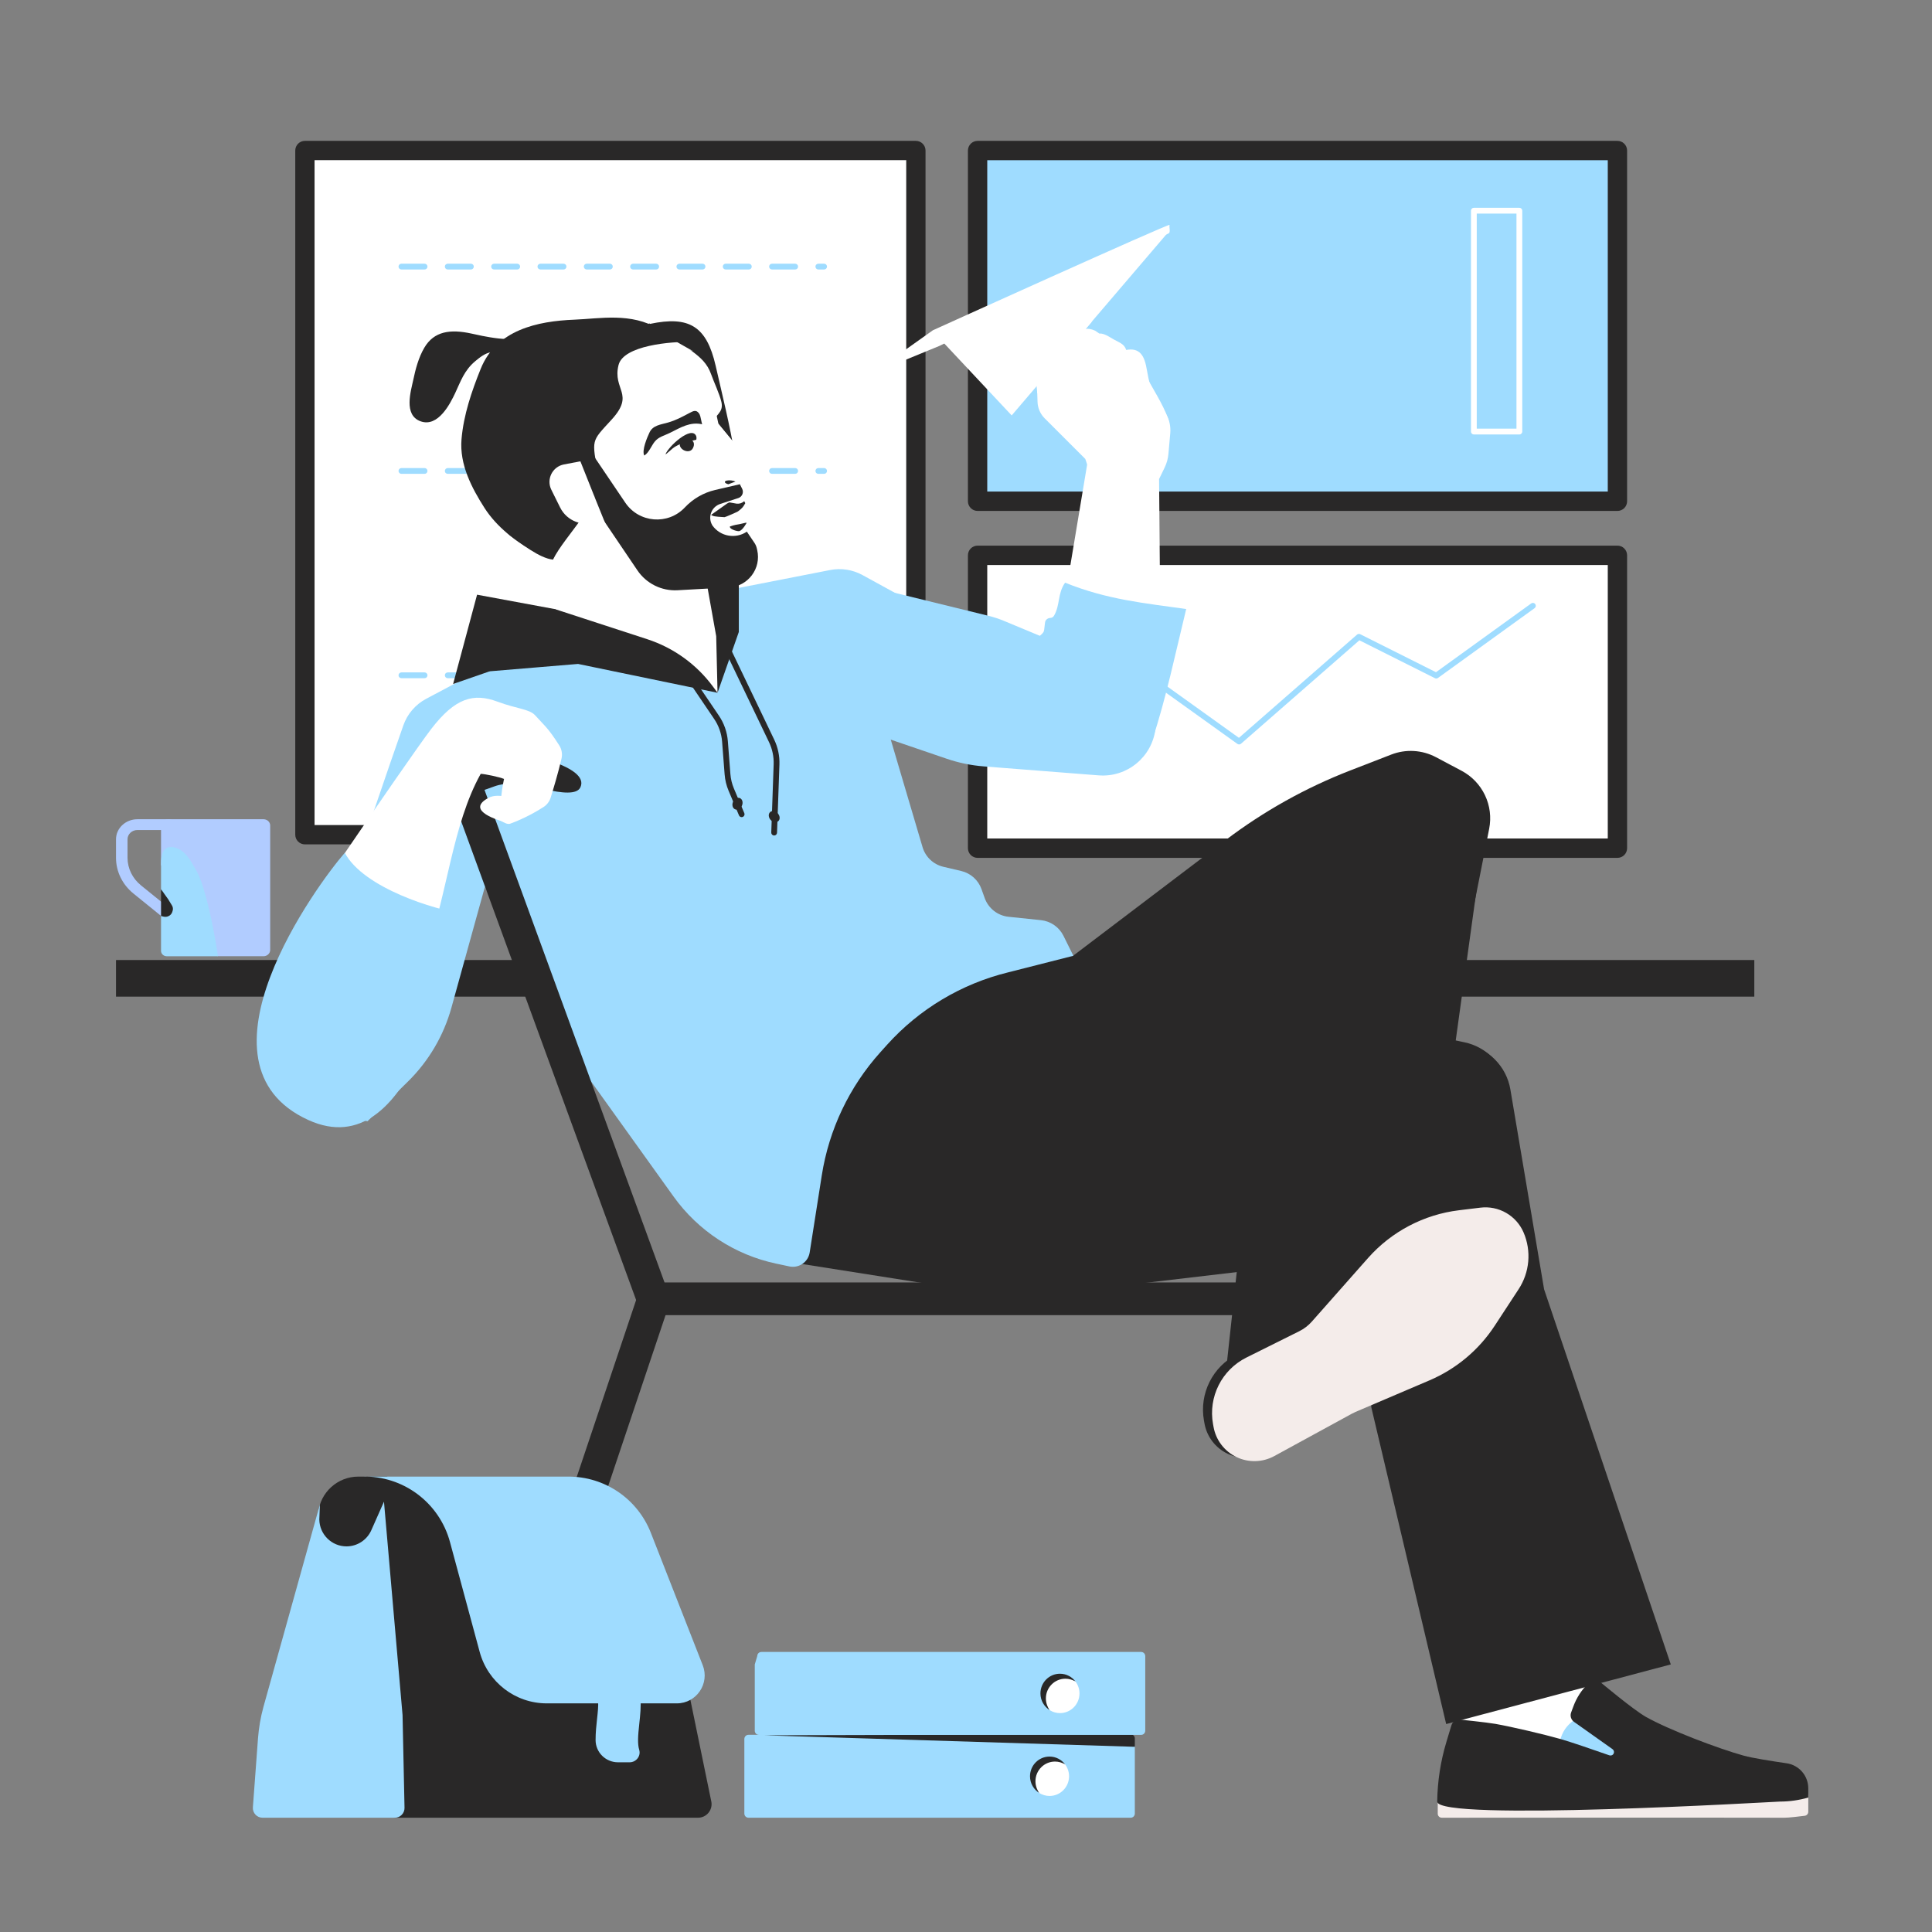 <svg width="421" height="421" viewBox="0 0 421 421" fill="none" xmlns="http://www.w3.org/2000/svg">
<rect x="0" y="0" width="421" height="421" fill="#808080" stroke="none"/>
<g clip-path="url(#clip0_327_11015)">
<path d="M57.422 178.519H36.549C35.743 178.519 35.091 179.133 35.091 179.886V188.539L35.592 189.188V206.532C35.592 207.288 35.743 207.899 36.549 207.899H46.717L47.493 208.372H57.418C58.225 208.372 58.877 207.757 58.877 207.004V179.886C58.88 179.13 58.228 178.519 57.422 178.519Z" fill="#B1CCFF"/>
<path d="M37.238 200.941C36.949 200.941 36.657 200.846 36.418 200.654L29.087 194.719C26.668 192.76 25.28 189.919 25.28 186.92V182.888C25.28 180.478 27.37 178.519 29.94 178.519H36.751C37.443 178.519 38.004 179.045 38.004 179.694C38.004 180.343 37.443 180.869 36.751 180.869H29.94C28.754 180.869 27.79 181.773 27.79 182.885V186.917C27.79 189.229 28.862 191.425 30.727 192.933L38.058 198.868C38.582 199.293 38.639 200.037 38.189 200.528C37.941 200.802 37.591 200.941 37.238 200.941Z" fill="#B1CCFF"/>
<path d="M35.091 192.675V188.171C35.091 186.196 35.562 184.347 37.651 184.592C38.972 184.75 40.524 185.682 41.949 188.284C42.715 189.683 43.814 190.691 45.571 198.203C46.861 203.729 47.493 208.375 47.493 208.375H36.344C35.652 208.375 35.091 207.849 35.091 207.2V199.64L35.592 199.111V195.343L35.091 193.932V192.675Z" fill="#9FDCFF"/>
<path d="M35.091 193.765L36.65 195.961L37.477 197.312C37.688 197.662 37.742 198.077 37.621 198.462L37.534 198.736C37.289 199.504 36.432 199.949 35.605 199.734L35.091 199.599V193.765Z" fill="#292828"/>
</g>
<g clip-path="url(#clip1_327_11015)">
<path d="M25.28 209.197H382.28V217.177H25.28V209.197Z" fill="#292828"/>
</g>
<g clip-path="url(#clip2_327_11015)">
<path d="M66.443 181.892H189.903V156.682L199.577 150.42V32.803H66.443V181.892Z" fill="white"/>
<path d="M189.903 183.997H66.443C65.885 183.997 65.35 183.775 64.956 183.38C64.562 182.985 64.34 182.45 64.34 181.891V32.802C64.34 32.244 64.562 31.708 64.956 31.314C65.35 30.919 65.885 30.697 66.443 30.697H199.577C200.134 30.697 200.669 30.919 201.064 31.314C201.458 31.708 201.68 32.244 201.68 32.802V150.419C201.68 151.134 201.318 151.8 200.718 152.188L192.006 157.828V181.892C192.006 182.45 191.784 182.985 191.39 183.38C190.995 183.775 190.46 183.997 189.903 183.997ZM68.546 179.786H187.8V156.681C187.8 155.967 188.161 155.301 188.761 154.913L197.474 149.273V34.908H68.546V179.786Z" fill="#292828"/>
<path d="M179.58 58.726H178.323C178.155 58.726 177.995 58.66 177.877 58.541C177.758 58.423 177.692 58.262 177.692 58.095C177.692 57.927 177.758 57.766 177.877 57.648C177.995 57.529 178.155 57.463 178.323 57.463H179.58C179.747 57.463 179.908 57.529 180.026 57.648C180.144 57.766 180.211 57.927 180.211 58.095C180.211 58.262 180.144 58.423 180.026 58.541C179.908 58.66 179.747 58.726 179.58 58.726ZM173.275 58.726H168.228C168.061 58.726 167.9 58.66 167.782 58.541C167.664 58.423 167.597 58.262 167.597 58.095C167.597 57.927 167.664 57.766 167.782 57.648C167.9 57.529 168.061 57.463 168.228 57.463H173.275C173.443 57.463 173.603 57.529 173.722 57.648C173.84 57.766 173.906 57.927 173.906 58.095C173.906 58.262 173.84 58.423 173.722 58.541C173.603 58.66 173.443 58.726 173.275 58.726ZM163.181 58.726H158.134C157.966 58.726 157.806 58.66 157.688 58.541C157.569 58.423 157.503 58.262 157.503 58.095C157.503 57.927 157.569 57.766 157.688 57.648C157.806 57.529 157.966 57.463 158.134 57.463H163.181C163.348 57.463 163.509 57.529 163.627 57.648C163.745 57.766 163.812 57.927 163.812 58.095C163.812 58.262 163.745 58.423 163.627 58.541C163.509 58.66 163.348 58.726 163.181 58.726ZM153.086 58.726H148.039C147.872 58.726 147.711 58.66 147.593 58.541C147.475 58.423 147.408 58.262 147.408 58.095C147.408 57.927 147.475 57.766 147.593 57.648C147.711 57.529 147.872 57.463 148.039 57.463H153.086C153.254 57.463 153.414 57.529 153.533 57.648C153.651 57.766 153.717 57.927 153.717 58.095C153.717 58.262 153.651 58.423 153.533 58.541C153.414 58.66 153.254 58.726 153.086 58.726ZM142.992 58.726H137.945C137.777 58.726 137.617 58.66 137.499 58.541C137.38 58.423 137.314 58.262 137.314 58.095C137.314 57.927 137.38 57.766 137.499 57.648C137.617 57.529 137.777 57.463 137.945 57.463H142.992C143.159 57.463 143.32 57.529 143.438 57.648C143.556 57.766 143.623 57.927 143.623 58.095C143.623 58.262 143.556 58.423 143.438 58.541C143.32 58.66 143.159 58.726 142.992 58.726ZM132.897 58.726H127.85C127.683 58.726 127.522 58.66 127.404 58.541C127.286 58.423 127.219 58.262 127.219 58.095C127.219 57.927 127.286 57.766 127.404 57.648C127.522 57.529 127.683 57.463 127.85 57.463H132.897C133.065 57.463 133.225 57.529 133.344 57.648C133.462 57.766 133.528 57.927 133.528 58.095C133.528 58.262 133.462 58.423 133.344 58.541C133.225 58.66 133.065 58.726 132.897 58.726ZM122.803 58.726H117.756C117.588 58.726 117.428 58.66 117.31 58.541C117.191 58.423 117.125 58.262 117.125 58.095C117.125 57.927 117.191 57.766 117.31 57.648C117.428 57.529 117.588 57.463 117.756 57.463H122.803C122.97 57.463 123.131 57.529 123.249 57.648C123.367 57.766 123.434 57.927 123.434 58.095C123.434 58.262 123.367 58.423 123.249 58.541C123.131 58.66 122.97 58.726 122.803 58.726ZM112.709 58.726H107.661C107.494 58.726 107.333 58.66 107.215 58.541C107.097 58.423 107.03 58.262 107.03 58.095C107.03 57.927 107.097 57.766 107.215 57.648C107.333 57.529 107.494 57.463 107.661 57.463H112.709C112.876 57.463 113.036 57.529 113.155 57.648C113.273 57.766 113.339 57.927 113.339 58.095C113.339 58.262 113.273 58.423 113.155 58.541C113.036 58.66 112.876 58.726 112.709 58.726ZM102.614 58.726H97.567C97.4 58.726 97.239 58.66 97.121 58.541C97.002 58.423 96.936 58.262 96.936 58.095C96.936 57.927 97.002 57.766 97.121 57.648C97.239 57.529 97.4 57.463 97.567 57.463H102.614C102.781 57.463 102.942 57.529 103.06 57.648C103.178 57.766 103.245 57.927 103.245 58.095C103.245 58.262 103.178 58.423 103.06 58.541C102.942 58.66 102.781 58.726 102.614 58.726ZM92.52 58.726H87.472C87.305 58.726 87.144 58.66 87.026 58.541C86.908 58.423 86.841 58.262 86.841 58.095C86.841 57.927 86.908 57.766 87.026 57.648C87.144 57.529 87.305 57.463 87.472 57.463H92.52C92.687 57.463 92.847 57.529 92.966 57.648C93.084 57.766 93.15 57.927 93.15 58.095C93.15 58.262 93.084 58.423 92.966 58.541C92.847 58.66 92.687 58.726 92.52 58.726ZM179.58 103.256H178.323C178.155 103.256 177.995 103.19 177.877 103.071C177.758 102.953 177.692 102.792 177.692 102.625C177.692 102.457 177.758 102.297 177.877 102.178C177.995 102.06 178.155 101.993 178.323 101.993H179.58C179.747 101.993 179.908 102.06 180.026 102.178C180.144 102.297 180.211 102.457 180.211 102.625C180.211 102.792 180.144 102.953 180.026 103.071C179.908 103.19 179.747 103.256 179.58 103.256ZM173.275 103.256H168.228C168.061 103.256 167.9 103.19 167.782 103.071C167.664 102.953 167.597 102.792 167.597 102.625C167.597 102.457 167.664 102.297 167.782 102.178C167.9 102.06 168.061 101.993 168.228 101.993H173.275C173.443 101.993 173.603 102.06 173.722 102.178C173.84 102.297 173.906 102.457 173.906 102.625C173.906 102.792 173.84 102.953 173.722 103.071C173.603 103.19 173.443 103.256 173.275 103.256ZM163.181 103.256H158.134C157.966 103.256 157.806 103.19 157.688 103.071C157.569 102.953 157.503 102.792 157.503 102.625C157.503 102.457 157.569 102.297 157.688 102.178C157.806 102.06 157.966 101.993 158.134 101.993H163.181C163.348 101.993 163.509 102.06 163.627 102.178C163.745 102.297 163.812 102.457 163.812 102.625C163.812 102.792 163.745 102.953 163.627 103.071C163.509 103.19 163.348 103.256 163.181 103.256ZM153.086 103.256H148.039C147.872 103.256 147.711 103.19 147.593 103.071C147.475 102.953 147.408 102.792 147.408 102.625C147.408 102.457 147.475 102.297 147.593 102.178C147.711 102.06 147.872 101.993 148.039 101.993H153.086C153.254 101.993 153.414 102.06 153.533 102.178C153.651 102.297 153.717 102.457 153.717 102.625C153.717 102.792 153.651 102.953 153.533 103.071C153.414 103.19 153.254 103.256 153.086 103.256ZM142.992 103.256H137.945C137.777 103.256 137.617 103.19 137.499 103.071C137.38 102.953 137.314 102.792 137.314 102.625C137.314 102.457 137.38 102.297 137.499 102.178C137.617 102.06 137.777 101.993 137.945 101.993H142.992C143.159 101.993 143.32 102.06 143.438 102.178C143.556 102.297 143.623 102.457 143.623 102.625C143.623 102.792 143.556 102.953 143.438 103.071C143.32 103.19 143.159 103.256 142.992 103.256ZM132.897 103.256H127.85C127.683 103.256 127.522 103.19 127.404 103.071C127.286 102.953 127.219 102.792 127.219 102.625C127.219 102.457 127.286 102.297 127.404 102.178C127.522 102.06 127.683 101.993 127.85 101.993H132.897C133.065 101.993 133.225 102.06 133.344 102.178C133.462 102.297 133.528 102.457 133.528 102.625C133.528 102.792 133.462 102.953 133.344 103.071C133.225 103.19 133.065 103.256 132.897 103.256ZM122.803 103.256H117.756C117.588 103.256 117.428 103.19 117.31 103.071C117.191 102.953 117.125 102.792 117.125 102.625C117.125 102.457 117.191 102.297 117.31 102.178C117.428 102.06 117.588 101.993 117.756 101.993H122.803C122.97 101.993 123.131 102.06 123.249 102.178C123.367 102.297 123.434 102.457 123.434 102.625C123.434 102.792 123.367 102.953 123.249 103.071C123.131 103.19 122.97 103.256 122.803 103.256ZM112.709 103.256H107.661C107.494 103.256 107.333 103.19 107.215 103.071C107.097 102.953 107.03 102.792 107.03 102.625C107.03 102.457 107.097 102.297 107.215 102.178C107.333 102.06 107.494 101.993 107.661 101.993H112.709C112.876 101.993 113.036 102.06 113.155 102.178C113.273 102.297 113.339 102.457 113.339 102.625C113.339 102.792 113.273 102.953 113.155 103.071C113.036 103.19 112.876 103.256 112.709 103.256ZM102.614 103.256H97.567C97.4 103.256 97.239 103.19 97.121 103.071C97.002 102.953 96.936 102.792 96.936 102.625C96.936 102.457 97.002 102.297 97.121 102.178C97.239 102.06 97.4 101.993 97.567 101.993H102.614C102.781 101.993 102.942 102.06 103.06 102.178C103.178 102.297 103.245 102.457 103.245 102.625C103.245 102.792 103.178 102.953 103.06 103.071C102.942 103.19 102.781 103.256 102.614 103.256ZM92.52 103.256H87.472C87.305 103.256 87.144 103.19 87.026 103.071C86.908 102.953 86.841 102.792 86.841 102.625C86.841 102.457 86.908 102.297 87.026 102.178C87.144 102.06 87.305 101.993 87.472 101.993H92.52C92.687 101.993 92.847 102.06 92.966 102.178C93.084 102.297 93.15 102.457 93.15 102.625C93.15 102.792 93.084 102.953 92.966 103.071C92.847 103.19 92.687 103.256 92.52 103.256ZM179.58 147.787H178.323C178.155 147.787 177.995 147.721 177.877 147.602C177.758 147.484 177.692 147.323 177.692 147.155C177.692 146.988 177.758 146.827 177.877 146.709C177.995 146.59 178.155 146.524 178.323 146.524H179.58C179.747 146.524 179.908 146.59 180.026 146.709C180.144 146.827 180.211 146.988 180.211 147.155C180.211 147.323 180.144 147.484 180.026 147.602C179.908 147.721 179.747 147.787 179.58 147.787ZM173.275 147.787H168.228C168.061 147.787 167.9 147.721 167.782 147.602C167.664 147.484 167.597 147.323 167.597 147.155C167.597 146.988 167.664 146.827 167.782 146.709C167.9 146.59 168.061 146.524 168.228 146.524H173.275C173.443 146.524 173.603 146.59 173.722 146.709C173.84 146.827 173.906 146.988 173.906 147.155C173.906 147.323 173.84 147.484 173.722 147.602C173.603 147.721 173.443 147.787 173.275 147.787ZM163.181 147.787H158.134C157.966 147.787 157.806 147.721 157.688 147.602C157.569 147.484 157.503 147.323 157.503 147.155C157.503 146.988 157.569 146.827 157.688 146.709C157.806 146.59 157.966 146.524 158.134 146.524H163.181C163.348 146.524 163.509 146.59 163.627 146.709C163.745 146.827 163.812 146.988 163.812 147.155C163.812 147.323 163.745 147.484 163.627 147.602C163.509 147.721 163.348 147.787 163.181 147.787ZM153.086 147.787H148.039C147.872 147.787 147.711 147.721 147.593 147.602C147.475 147.484 147.408 147.323 147.408 147.155C147.408 146.988 147.475 146.827 147.593 146.709C147.711 146.59 147.872 146.524 148.039 146.524H153.086C153.254 146.524 153.414 146.59 153.533 146.709C153.651 146.827 153.717 146.988 153.717 147.155C153.717 147.323 153.651 147.484 153.533 147.602C153.414 147.721 153.254 147.787 153.086 147.787ZM142.992 147.787H137.945C137.777 147.787 137.617 147.721 137.499 147.602C137.38 147.484 137.314 147.323 137.314 147.155C137.314 146.988 137.38 146.827 137.499 146.709C137.617 146.59 137.777 146.524 137.945 146.524H142.992C143.159 146.524 143.32 146.59 143.438 146.709C143.556 146.827 143.623 146.988 143.623 147.155C143.623 147.323 143.556 147.484 143.438 147.602C143.32 147.721 143.159 147.787 142.992 147.787ZM132.897 147.787H127.85C127.683 147.787 127.522 147.721 127.404 147.602C127.286 147.484 127.219 147.323 127.219 147.155C127.219 146.988 127.286 146.827 127.404 146.709C127.522 146.59 127.683 146.524 127.85 146.524H132.897C133.065 146.524 133.225 146.59 133.344 146.709C133.462 146.827 133.528 146.988 133.528 147.155C133.528 147.323 133.462 147.484 133.344 147.602C133.225 147.721 133.065 147.787 132.897 147.787ZM122.803 147.787H117.756C117.588 147.787 117.428 147.721 117.31 147.602C117.191 147.484 117.125 147.323 117.125 147.155C117.125 146.988 117.191 146.827 117.31 146.709C117.428 146.59 117.588 146.524 117.756 146.524H122.803C122.97 146.524 123.131 146.59 123.249 146.709C123.367 146.827 123.434 146.988 123.434 147.155C123.434 147.323 123.367 147.484 123.249 147.602C123.131 147.721 122.97 147.787 122.803 147.787ZM112.709 147.787H107.661C107.494 147.787 107.333 147.721 107.215 147.602C107.097 147.484 107.03 147.323 107.03 147.155C107.03 146.988 107.097 146.827 107.215 146.709C107.333 146.59 107.494 146.524 107.661 146.524H112.709C112.876 146.524 113.036 146.59 113.155 146.709C113.273 146.827 113.339 146.988 113.339 147.155C113.339 147.323 113.273 147.484 113.155 147.602C113.036 147.721 112.876 147.787 112.709 147.787ZM102.614 147.787H97.567C97.4 147.787 97.239 147.721 97.121 147.602C97.002 147.484 96.936 147.323 96.936 147.155C96.936 146.988 97.002 146.827 97.121 146.709C97.239 146.59 97.4 146.524 97.567 146.524H102.614C102.781 146.524 102.942 146.59 103.06 146.709C103.178 146.827 103.245 146.988 103.245 147.155C103.245 147.323 103.178 147.484 103.06 147.602C102.942 147.721 102.781 147.787 102.614 147.787ZM92.52 147.787H87.472C87.305 147.787 87.144 147.721 87.026 147.602C86.908 147.484 86.841 147.323 86.841 147.155C86.841 146.988 86.908 146.827 87.026 146.709C87.144 146.59 87.305 146.524 87.472 146.524H92.52C92.687 146.524 92.847 146.59 92.966 146.709C93.084 146.827 93.15 146.988 93.15 147.155C93.15 147.323 93.084 147.484 92.966 147.602C92.847 147.721 92.687 147.787 92.52 147.787Z" fill="#9FDCFF"/>
</g>
<g clip-path="url(#clip3_327_11015)">
<path d="M213.026 32.808H352.454V109.226H213.026V32.808Z" fill="#9FDCFF"/>
<path d="M352.454 111.337H213.026C212.467 111.337 211.932 111.114 211.537 110.719C211.142 110.323 210.92 109.786 210.92 109.226V32.808C210.92 32.248 211.142 31.711 211.537 31.315C211.932 30.919 212.467 30.697 213.026 30.697H352.454C353.013 30.697 353.548 30.919 353.943 31.315C354.338 31.711 354.56 32.248 354.56 32.808V109.226C354.56 109.786 354.338 110.323 353.943 110.719C353.548 111.114 353.013 111.337 352.454 111.337ZM215.132 107.115H350.348V34.918H215.132V107.115Z" fill="#292828"/>
<path d="M331.084 94.673H321.167C321 94.673 320.839 94.606 320.721 94.487C320.602 94.368 320.536 94.207 320.536 94.04V45.913C320.536 45.745 320.602 45.584 320.721 45.465C320.839 45.346 321 45.279 321.167 45.279H331.084C331.251 45.279 331.412 45.346 331.53 45.465C331.649 45.584 331.715 45.745 331.715 45.913V94.04C331.716 94.389 331.433 94.673 331.084 94.673ZM321.799 93.406H330.452V46.546H321.799V93.406Z" fill="white"/>
<path d="M311.251 94.673H301.335C301.168 94.673 301.007 94.606 300.888 94.487C300.77 94.368 300.703 94.207 300.703 94.04V52.245C300.703 52.077 300.77 51.916 300.888 51.797C301.007 51.678 301.168 51.612 301.335 51.612H311.251C311.419 51.612 311.579 51.678 311.698 51.797C311.816 51.916 311.883 52.077 311.883 52.245V94.04C311.883 94.207 311.816 94.368 311.698 94.487C311.579 94.606 311.419 94.673 311.251 94.673ZM301.967 93.406H310.619V52.878H301.967V93.406ZM291.419 94.673H281.503C281.335 94.673 281.174 94.606 281.056 94.487C280.938 94.368 280.871 94.207 280.871 94.04V67.443C280.871 67.275 280.938 67.114 281.056 66.995C281.174 66.876 281.335 66.81 281.503 66.81H291.419C291.586 66.81 291.747 66.876 291.866 66.995C291.984 67.114 292.051 67.275 292.051 67.443V94.04C292.051 94.207 291.984 94.368 291.866 94.487C291.747 94.606 291.586 94.673 291.419 94.673ZM282.134 93.406H290.787V68.076H282.134V93.406ZM271.586 94.673H261.67C261.502 94.673 261.342 94.606 261.223 94.487C261.105 94.368 261.038 94.207 261.038 94.04V63.432C261.038 63.264 261.105 63.103 261.223 62.985C261.342 62.866 261.502 62.799 261.67 62.799H271.586C271.754 62.799 271.914 62.866 272.033 62.985C272.151 63.103 272.218 63.264 272.218 63.432V94.04C272.218 94.207 272.151 94.368 272.033 94.487C271.914 94.606 271.754 94.673 271.586 94.673ZM262.302 93.406H270.954V64.066H262.302V93.406ZM250.069 94.673H240.153C239.985 94.673 239.824 94.606 239.706 94.487C239.587 94.368 239.521 94.207 239.521 94.04V78.419C239.521 78.251 239.587 78.09 239.706 77.972C239.824 77.853 239.985 77.786 240.153 77.786H250.069C250.236 77.786 250.397 77.853 250.515 77.972C250.634 78.09 250.7 78.251 250.7 78.419V94.04C250.701 94.389 250.418 94.673 250.069 94.673ZM240.784 93.406H249.437V79.053H240.784V93.406Z" fill="#9fdcff"/>
</g>
<g clip-path="url(#clip4_327_11015)">
<path d="M213.026 121.01H352.454V184.825H213.026V121.01Z" fill="white"/>
<path d="M352.454 186.937H213.026C212.467 186.937 211.932 186.714 211.537 186.318C211.142 185.922 210.92 185.384 210.92 184.824V121.01C210.92 120.449 211.142 119.912 211.537 119.516C211.932 119.12 212.467 118.897 213.026 118.897H352.454C353.013 118.897 353.548 119.12 353.943 119.516C354.338 119.912 354.56 120.449 354.56 121.01V184.824C354.56 185.384 354.338 185.922 353.943 186.318C353.548 186.714 353.013 186.937 352.454 186.937ZM215.132 182.711H350.348V123.123H215.132V182.711Z" fill="#292828"/>
<path d="M229.577 164.755C229.441 164.756 229.309 164.712 229.2 164.631C229.091 164.55 229.011 164.436 228.972 164.305C228.932 164.175 228.936 164.036 228.982 163.908C229.027 163.78 229.113 163.67 229.226 163.594L251.97 148.382C252.077 148.31 252.203 148.273 252.331 148.275C252.459 148.277 252.584 148.319 252.688 148.393L269.972 160.78L295.71 138.29C295.804 138.207 295.921 138.154 296.045 138.139C296.17 138.123 296.296 138.144 296.408 138.201L312.914 146.481L333.663 131.493C333.799 131.394 333.969 131.354 334.134 131.381C334.299 131.408 334.447 131.5 334.545 131.637C334.643 131.773 334.683 131.943 334.656 132.109C334.629 132.275 334.538 132.423 334.402 132.521L313.342 147.734C313.249 147.802 313.138 147.842 313.024 147.851C312.909 147.861 312.794 147.838 312.69 147.787L296.221 139.525L270.426 162.065C270.319 162.159 270.184 162.213 270.042 162.22C269.9 162.227 269.76 162.185 269.644 162.103L252.308 149.679L229.926 164.649C229.819 164.721 229.697 164.755 229.577 164.755Z" fill="#9FDCFF"/>
</g>
<g clip-path="url(#clip5_327_11015)">
<path d="M345.296 358.218L350.607 372.189L366.258 385.182H317.208L316.649 361.292L345.296 358.218ZM226.025 85.647L225.257 76.846L231.825 77.474L230.917 86.276L226.025 85.647Z" fill="white"/>
<path d="M290.998 307.6C300.559 302.246 305.699 293.247 302.479 287.5C299.259 281.752 288.898 281.434 279.337 286.787C269.776 292.141 264.636 301.141 267.856 306.888C271.076 312.635 281.437 312.954 290.998 307.6Z" fill="#292828"/>
<path d="M208.533 227.468L267.056 183.075C275.367 176.771 284.519 171.658 294.245 167.886L303.174 164.424C304.743 163.815 306.424 163.552 308.104 163.651C309.783 163.75 311.422 164.209 312.908 164.997L318.499 167.963C320.725 169.144 322.51 171.01 323.592 173.285C324.674 175.559 324.993 178.122 324.504 180.593L321.316 196.677L256.355 263.099L208.533 227.468Z" fill="#292828"/>
<path d="M136.799 122.67L103.958 129.59L98.299 150.964L137.914 155.365L136.799 122.67Z" fill="white"/>
<path d="M173.528 250.417L174.402 275.377L221.64 282.83L296.312 274.047L329.939 244.954L328.54 236.886C328.126 234.498 327.003 232.29 325.318 230.548C323.633 228.806 321.463 227.611 319.09 227.118L237.952 210.256L236.543 208.706L212.855 205.04L167.047 239.544L173.528 250.417Z" fill="#292828"/>
<path d="M129.51 134.263C127.892 133.663 102.41 147.166 92.837 152.292C90.522 153.531 88.756 155.593 87.89 158.071C84.807 166.89 77.58 187.706 78.571 186.22C79.826 184.338 200.305 156.108 200.305 156.108L204.07 134.151L187.945 125.31C185.795 124.132 183.3 123.744 180.894 124.214L129.51 134.263Z" fill="#9fdcff"/>
<path d="M146.704 79.462C146.064 80.132 145.086 79.896 144.284 79.7C143.369 79.477 142.501 79.273 141.559 79.204C139.593 79.059 137.361 78.822 135.489 79.59C133.885 80.247 132.431 81.356 131.028 82.355C129.513 83.434 128.307 84.734 127.244 86.263C126.139 87.853 125.25 89.534 125.045 91.482C124.839 93.441 124.873 95.669 125.852 97.428C126.744 99.032 128.183 100.287 128.648 102.119C129.017 103.569 128.584 105.2 129.336 106.556C130.256 108.216 132.348 108.303 133.986 107.945C135.016 107.72 136.017 107.375 137.045 107.141C138.026 106.918 139.013 106.975 140.004 106.835C141.086 106.682 142.144 106.4 143.225 106.244C144.111 106.117 144.945 106.12 145.731 106.59C147.212 107.476 148.123 109.174 148.963 110.622C149.408 111.39 149.83 112.18 150.139 113.015C150.432 113.808 150.715 114.745 150.5 115.591C150.081 117.236 147.9 117.27 146.547 117.229C144.858 117.178 143.21 116.962 141.516 117.042C139.465 117.137 137.421 117.348 135.367 117.368C133.476 117.387 131.465 117.298 129.706 116.531C128.05 115.808 126.668 114.42 125.937 112.774C125.251 111.23 125.126 109.529 124.598 107.94C124.37 107.256 124.11 106.583 123.909 105.891C123.737 105.298 123.542 104.62 123.641 103.995C123.732 103.419 124.131 103.233 124.674 103.148C125.471 103.025 125.133 101.813 124.34 101.936C120.664 102.506 123.208 107.234 123.663 109.3C124.059 111.097 124.428 112.972 125.467 114.529C126.562 116.172 128.235 117.423 130.114 118.016C134.067 119.263 138.378 118.354 142.423 118.267C144.159 118.23 145.882 118.573 147.619 118.479C149.303 118.388 151.187 117.795 151.696 115.984C152.208 114.162 151.226 112.129 150.374 110.566C149.529 109.017 148.592 107.353 147.258 106.172C146.544 105.539 145.713 105.06 144.755 104.943C143.739 104.819 142.69 105.05 141.697 105.249C140.624 105.464 139.582 105.669 138.485 105.685C137.409 105.701 136.352 106.005 135.323 106.293C133.944 106.68 131.281 107.638 130.397 105.878C130.091 105.27 130.114 104.532 130.093 103.871C130.065 102.961 129.994 102.065 129.681 101.202C129.027 99.403 127.563 98.14 126.753 96.439C126.328 95.548 126.272 94.566 126.239 93.594C126.202 92.466 126.22 91.286 126.556 90.199C127.122 88.368 128.393 86.624 129.655 85.21C130.844 83.878 132.37 82.901 133.861 81.939C134.538 81.502 135.241 81.029 135.994 80.733C136.99 80.342 138.123 80.325 139.178 80.339C140.19 80.353 141.231 80.388 142.236 80.513C143.206 80.634 144.125 81.017 145.1 81.128C146.027 81.233 146.929 81.045 147.592 80.352C148.153 79.766 147.264 78.876 146.704 79.462Z" fill="#292828"/>
<path d="M150.271 87.618C150.473 86.825 150.734 86.048 151.05 85.293C151.18 84.981 150.906 84.6 150.61 84.52C149.39 84.191 148.172 84.334 146.931 84.424C145.708 84.511 144.641 84.366 143.502 83.914C142.552 83.537 141.636 83.102 140.61 82.978C139.672 82.864 138.657 83.028 137.761 83.32C136.353 83.779 135.18 84.711 134.561 86.073C133.965 87.384 133.841 88.85 133.828 90.274C133.813 91.925 133.8 93.664 134.012 95.301C134.218 96.897 134.791 98.607 136.09 99.649C139.118 102.077 142.692 98.816 144.157 96.184C145.064 94.553 145.83 92.632 147.728 91.941C148.817 91.545 150.038 91.592 151.176 91.653C152.349 91.716 153.52 91.858 154.696 91.853C155.505 91.849 155.506 90.592 154.696 90.595C152.754 90.604 150.812 90.207 148.872 90.422C147.084 90.62 145.639 91.458 144.583 92.913C143.651 94.199 143.149 95.76 142.131 96.987C141.199 98.111 139.706 99.42 138.121 99.221C136.813 99.056 135.991 97.842 135.602 96.686C135.079 95.132 135.159 93.456 135.109 91.838C135.035 89.475 134.871 86.249 137.257 84.899C138.008 84.474 138.918 84.253 139.776 84.204C140.877 84.141 141.874 84.595 142.868 85.004C144.003 85.472 145.118 85.755 146.355 85.713C147.664 85.67 148.986 85.385 150.277 85.733L149.837 84.96C149.521 85.715 149.261 86.492 149.058 87.285C148.857 88.068 150.07 88.403 150.271 87.618Z" fill="#292828"/>
<path d="M143.532 71.675C137.566 68.034 130.699 69.443 125.183 69.658C117.099 69.974 108.174 71.875 104.752 80.367C102.795 85.222 101.017 90.403 100.569 95.708C100.104 101.208 102.779 106.315 105.596 110.716C108.18 114.751 112.542 118.227 116.741 120.318C118.985 121.435 123.136 122.316 124.849 120.342C126.393 118.564 127.447 115.307 128.228 113.098C130.295 107.248 132.752 101.86 135.779 96.449C138.917 90.838 141.377 85.174 142.617 78.782C143.019 76.707 143.394 77.294 143.532 71.675Z" fill="#292828"/>
<path d="M118.137 114.452L124.641 139.853L156.356 150.92L157.408 139.405L149.124 107.271L118.137 114.452Z" fill="white"/>
<path d="M141.655 70.574C150.158 68.792 153.97 71.052 155.949 79.708C157.42 86.145 159.041 92.672 160.127 99.152C155.759 100.357 151.125 101.368 146.656 102.116C143.908 92.187 142.294 81.85 139.83 71.813C140.142 72.397 141.236 70.058 141.655 70.574Z" fill="#292828"/>
<path d="M164.249 101.707L156.551 92.364L155.848 89.076L144.741 73.553L139.462 72.006L130.212 70.508C130.153 70.546 130.092 70.581 130.03 70.612C127.608 71.837 124.926 72.418 122.516 73.643C122.536 74.206 122.315 74.784 121.747 75.193C116.644 78.864 113.741 85.675 111.638 91.389C110.381 94.805 109.413 98.461 109.79 102.13C110.104 105.183 110.969 108.144 111.48 111.169C113.377 111.774 115.431 111.663 117.252 110.857L127.692 106.228L135.399 117.312L140.394 125.217L159.507 124.806C163.312 124.665 165.48 120.394 163.345 117.236L162.851 116.052L162.092 114.835L163.002 113.446L162.998 113.252C162.84 112.363 162.028 111.773 161.016 111.316L161.267 110.965L162.309 109.593L160.622 105.651L164.062 103.325C164.191 103.239 164.299 103.125 164.379 102.993C164.459 102.861 164.51 102.713 164.528 102.559C164.546 102.405 164.53 102.25 164.482 102.103C164.434 101.955 164.354 101.821 164.249 101.707Z" fill="white"/>
<path d="M158.712 105.527C158.246 105.404 157.932 105.203 157.953 105.01C157.981 104.753 158.597 104.609 159.328 104.689C159.703 104.73 160.035 104.822 160.266 104.937L158.712 105.527ZM159.067 114.89C159.175 115.372 160.763 115.87 161.154 115.722C161.916 115.432 162.693 113.926 162.707 113.921L162.45 113.919C162.087 113.99 161.374 114.182 161.25 114.199C160.586 114.291 159.918 114.432 159.284 114.652C159.125 114.706 159.033 114.736 159.033 114.736L159.067 114.89ZM154.961 112.194L155.209 112.349C155.661 112.629 157.377 112.64 157.878 112.697C158.032 112.714 160.671 111.546 160.811 111.439C161.912 110.601 161.959 110.403 162.401 109.648L162.173 109.201C161.955 109.41 161.693 109.567 161.406 109.663C161.12 109.758 160.816 109.788 160.516 109.752L158.975 109.476C158.776 109.533 158.588 109.621 158.416 109.737L154.961 112.194Z" fill="#292828"/>
<path d="M144.206 73.806C145.152 73.347 146.046 74.497 146.918 74.859C148.351 75.454 149.612 75.652 150.845 76.565C152.664 77.912 154.148 79.246 154.955 81.54C155.526 83.163 156.838 85.942 157.208 87.625C157.726 89.981 155.808 90.338 155.082 92.39C153.612 91.396 152.51 89.781 151.07 88.564C149.59 87.313 148.007 85.972 146.833 84.382C145.932 83.163 140.483 74.694 143.263 74.315" fill="white"/>
<path d="M151.047 76.536C141.195 72.715 144.032 83.219 143.52 86.79C142.836 91.559 140.37 96.155 137.185 98.543C134.119 100.842 132.678 104.512 133.426 108.196C130.449 106.914 128.399 99.925 126.805 96.979C124.505 92.73 124.443 88.575 125.805 83.838C127.396 78.308 129.548 75.94 134.912 74.276C139.117 72.971 141.336 71.665 145.668 73.296C145.317 73.385 147.896 74.718 151.047 76.536Z" fill="white"/>
<path d="M150.753 74.508C148.692 73.302 146.563 72.026 144.401 70.866C144.296 70.907 144.183 70.942 144.059 70.966C142.168 71.334 140.32 71.24 138.447 70.787C136.691 70.361 134.883 69.626 133.073 69.488C129.968 69.251 126.974 70.204 124.261 71.673C118.334 74.882 113.477 79.688 110.341 85.667C107.066 91.909 106.204 98.885 107.961 105.732C109.35 111.143 107.63 112.129 110.988 116.544C113.43 118.348 117.52 121.648 120.504 121.947C123.055 116.698 131.307 109.366 130.329 103.534C128.991 95.557 128.73 96.411 133.282 91.43C138.437 85.789 133.429 84.974 134.786 79.539C135.844 75.296 146.123 74.38 150.753 74.508Z" fill="#292828"/>
<path d="M161.045 97.837L156.407 92.191C156.238 91.986 155.906 92.121 155.928 92.385L156.144 94.983L157.618 97.981L161.045 97.837Z" fill="white"/>
<path d="M153.892 126.454C154.09 126.605 154.365 129.293 154.289 129.819C153.723 133.688 143.966 134.348 140.512 132.145C137.326 130.113 135.131 126.703 134.336 123.283C133.724 120.652 133.118 117.609 131.757 113.291C136.961 117.174 142.433 120.762 148.475 123.186C149.493 123.594 150.514 124.003 151.496 124.492C151.968 124.726 153.661 126.279 153.892 126.454Z" fill="white"/>
<path d="M161.222 105.519L155.843 106.767C153.314 107.358 151.016 108.682 149.237 110.574C145.576 114.469 139.247 113.962 136.254 109.534L129.002 98.809L123.971 102.209L138.894 124.28C139.853 125.698 141.163 126.843 142.697 127.604C144.231 128.365 145.936 128.715 147.645 128.62L158.885 127.998C163.005 127.77 165.925 123.887 165.002 119.868L164.913 119.481C164.816 119.056 164.64 118.654 164.396 118.293L162.746 115.852C160.295 117.509 156.97 116.916 155.243 114.513L155.16 114.362C154.195 112.617 155.06 110.425 156.958 109.809L160.882 108.534C161.08 108.47 161.262 108.363 161.415 108.222C161.568 108.081 161.689 107.908 161.769 107.716C161.849 107.524 161.886 107.316 161.878 107.108C161.87 106.9 161.818 106.696 161.724 106.51L161.222 105.519Z" fill="#292828"/>
<path d="M122.063 110.596C122.068 110.603 122.069 110.609 122.074 110.616C123.543 113.55 127.018 114.875 130.071 113.659L132.016 114.36L129.572 108.313L126.541 104.12L122.063 110.596Z" fill="white"/>
<path d="M120.142 106.725L121.161 108.781L122.063 110.596C122.068 110.602 122.069 110.609 122.074 110.615C122.156 110.593 122.245 110.57 122.338 110.55C123.403 110.304 124.601 110.29 125.699 109.983C126.664 109.709 128.34 109.142 129.572 108.311L127.682 103.564L126.471 100.525L122.886 101.206C120.369 101.685 119.003 104.432 120.142 106.725Z" fill="white"/>
<path d="M113.816 72.778C112.895 75.094 104.617 73.096 102.712 72.683C98.128 71.689 94.572 72.158 92.449 75.793C91.195 77.94 90.542 80.457 90.056 82.771C89.546 85.199 87.89 90.411 91.609 91.791C95.507 93.239 98.174 87.796 99.187 85.655C100.385 83.121 101.137 80.719 103.591 78.677C104.447 77.965 105.755 76.887 107.087 76.747C108.327 76.617 108.737 77.128 109.947 77.464C113.557 78.467 113.941 76.015 113.99 73.676C113.785 73.534 113.969 73.743 113.984 73.826M145 99.042C145.569 97.341 150.668 92.666 151.693 94.991C151.854 95.356 151.724 95.825 151.724 95.825C151.724 95.825 149.102 96.374 148.173 96.795C146.518 97.545 146.58 97.782 145.187 98.91C145.269 98.817 144.977 99.062 145 99.042Z" fill="#292828"/>
<path d="M148.173 96.576C147.764 97.929 150.251 99.134 151.001 97.642C151.884 95.885 149.846 95.043 148.679 96.268C148.468 96.314 147.946 96.887 148.173 96.576ZM152.814 91.643C152.644 90.93 152.617 90.451 152.256 89.996C151.662 89.249 151.055 89.563 150.229 89.999C148.595 90.862 147.3 91.579 145.53 92.084C143.93 92.54 142.275 92.672 141.538 94.227C141.022 95.315 139.824 98.117 140.381 99.265C141.355 98.742 141.961 97.099 142.681 96.223C143.563 95.152 144.755 94.942 146 94.318C148.387 93.121 150.398 91.872 153.004 92.45C152.9 92.135 152.919 92.087 152.814 91.643Z" fill="#292828"/>
<path d="M96.553 174.642L121.241 225.115L146.773 260.733C152.146 268.229 160.128 273.446 169.152 275.359L172.014 275.966C174.089 276.406 176.109 275.015 176.438 272.92L179.074 256.123C180.644 246.122 185.086 236.793 191.86 229.268L193.292 227.676C200.314 219.876 209.522 214.37 219.718 211.876L233.897 208.274L231.73 203.903C231.264 202.971 230.57 202.171 229.712 201.578C228.855 200.985 227.862 200.618 226.825 200.51L219.773 199.775C218.609 199.654 217.503 199.206 216.583 198.483C215.663 197.761 214.966 196.793 214.573 195.691L213.878 193.748C213.53 192.772 212.943 191.9 212.17 191.209C211.398 190.519 210.465 190.033 209.456 189.796L205.561 188.88C204.495 188.629 203.515 188.101 202.72 187.35C201.924 186.598 201.342 185.649 201.032 184.6L189.638 146.07L96.553 174.642Z" fill="#9fdcff"/>
<path d="M315.137 375.685L364.081 362.692L336.472 280.949L329.125 237.403C328.705 234.917 327.518 232.624 325.73 230.846C323.942 229.068 321.642 227.893 319.153 227.487L296.939 223.861L287.527 267.147L296.312 274.048L298.822 306.669L315.137 375.685Z" fill="#292828"/>
<path d="M346.955 387.96C350.905 387.96 354.106 384.759 354.106 380.811C354.106 376.862 350.905 373.662 346.955 373.662C343.006 373.662 339.805 376.862 339.805 380.811C339.805 384.759 343.006 387.96 346.955 387.96Z" fill="#9fdcff"/>
<path d="M394.04 394.801C394.04 395.014 393.963 395.221 393.822 395.381C393.681 395.541 393.486 395.645 393.275 395.672C392.076 395.825 389.799 396.1 388.861 396.097C371.11 396.053 321.391 396.09 314.176 396.097C313.943 396.097 313.72 396.005 313.555 395.841C313.391 395.676 313.298 395.453 313.298 395.221V391.039H394.04V394.801Z" fill="#F4ECEA"/>
<path d="M316.277 375.955L315.184 379.582C313.913 383.799 313.239 388.174 313.181 392.578C313.123 396.983 386.339 392.622 387.878 392.578C389.962 392.575 392.036 392.278 394.039 391.699V389.688C394.039 388.364 393.562 387.083 392.696 386.082C391.83 385.08 390.632 384.424 389.321 384.233C386.021 383.756 381.875 383.1 379.961 382.57C374.429 381.039 363.614 376.93 358.62 374.102C355.881 372.551 348.619 366.456 348.619 366.456C348.281 366.198 347.861 366.071 347.437 366.099C347.013 366.127 346.613 366.308 346.313 366.609L346.001 366.92C344.603 368.318 343.526 370.002 342.845 371.857L342.359 373.17C342.226 373.532 342.216 373.928 342.331 374.296C342.445 374.664 342.678 374.985 342.992 375.208L351.382 381.155C351.533 381.261 351.641 381.418 351.685 381.597C351.729 381.776 351.707 381.966 351.622 382.13C351.538 382.294 351.396 382.422 351.224 382.489C351.053 382.557 350.862 382.561 350.688 382.499C346.986 381.203 342.281 379.586 340.026 378.943C336.524 377.943 329.422 376.273 325.835 375.643C323.933 375.309 318.169 374.72 318.169 374.72C317.759 374.67 317.344 374.766 316.998 374.992C316.651 375.218 316.396 375.559 316.277 375.955Z" fill="#292828"/>
<path d="M87.609 161.022L75.033 193.713L65.6 221.374L66.858 241.491L80.077 244.335L88.858 235.716C93.395 231.263 96.677 225.692 98.374 219.566L110.93 174.235L87.609 161.022ZM184.446 157.879L206.308 165.342C208.911 166.23 211.615 166.788 214.358 167.003L239.412 168.959C245.591 169.442 251.051 164.964 251.783 158.81L253.615 143.42L239.782 144.049L218.822 135.318C217.705 134.853 216.554 134.474 215.379 134.186L183.817 126.447L184.446 157.879Z" fill="#9fdcff"/>
<path d="M141.042 139.288L122.013 133.084L120.936 132.732L103.329 146.563L125.966 144.677L156.359 150.963L155.369 149.623C151.787 144.771 146.778 141.157 141.042 139.288ZM269.124 286.581H142.314C141.584 286.581 140.871 286.357 140.272 285.938C139.674 285.519 139.218 284.927 138.967 284.241L95.399 165.031C95.239 164.592 95.166 164.125 95.186 163.658C95.206 163.19 95.317 162.731 95.515 162.307C95.712 161.883 95.991 161.502 96.336 161.185C96.68 160.869 97.084 160.623 97.523 160.463C97.963 160.302 98.43 160.23 98.897 160.249C99.365 160.269 99.824 160.381 100.248 160.578C100.673 160.775 101.054 161.054 101.371 161.399C101.687 161.743 101.933 162.147 102.093 162.586L144.807 279.456H269.124C270.069 279.456 270.975 279.831 271.644 280.499C272.312 281.168 272.687 282.074 272.687 283.019C272.687 283.963 272.312 284.87 271.643 285.538C270.975 286.206 270.069 286.581 269.124 286.581Z" fill="#292828"/>
<path d="M108.104 388.953C107.719 388.953 107.336 388.89 106.97 388.767C106.527 388.618 106.117 388.384 105.764 388.076C105.411 387.769 105.122 387.395 104.914 386.977C104.705 386.558 104.581 386.102 104.549 385.635C104.517 385.168 104.577 384.7 104.726 384.256L139.288 281.289C139.594 280.4 140.239 279.668 141.082 279.252C141.926 278.837 142.899 278.772 143.791 279.071C144.682 279.37 145.419 280.009 145.841 280.849C146.263 281.689 146.336 282.662 146.044 283.556L111.482 386.523C111.245 387.231 110.791 387.846 110.185 388.282C109.579 388.718 108.851 388.953 108.104 388.953ZM156.359 150.964L160.994 137.712V126.319L153.891 126.454L156.067 138.636L156.359 150.964ZM161.611 178.061C161.487 178.061 161.366 178.025 161.263 177.956C161.16 177.888 161.079 177.791 161.031 177.677L158.77 172.32C158.29 171.183 157.997 169.976 157.902 168.745L157.352 161.611C157.214 159.843 156.62 158.14 155.625 156.672L149.694 147.918C149.601 147.78 149.566 147.61 149.597 147.446C149.629 147.283 149.724 147.138 149.862 147.044C150 146.951 150.17 146.916 150.334 146.948C150.497 146.979 150.642 147.074 150.735 147.212L156.667 155.966C157.784 157.616 158.452 159.528 158.606 161.514L159.156 168.648C159.24 169.744 159.501 170.819 159.928 171.831L162.189 177.188C162.23 177.284 162.246 177.388 162.236 177.491C162.226 177.594 162.191 177.693 162.134 177.78C162.077 177.866 161.999 177.937 161.908 177.986C161.816 178.035 161.714 178.061 161.611 178.061Z" fill="#292828"/>
<path d="M168.694 182.063L168.672 182.063C168.505 182.057 168.348 181.985 168.234 181.863C168.12 181.741 168.06 181.579 168.066 181.412L168.588 166.541C168.644 164.883 168.3 163.235 167.584 161.738L157.963 141.678C157.893 141.528 157.885 141.357 157.941 141.201C157.996 141.044 158.112 140.917 158.261 140.845C158.411 140.773 158.582 140.764 158.739 140.818C158.896 140.872 159.024 140.986 159.097 141.135L168.718 161.195C169.521 162.875 169.908 164.724 169.844 166.586L169.322 181.457C169.317 181.62 169.248 181.774 169.131 181.887C169.014 182 168.857 182.063 168.694 182.063Z" fill="#292828"/>
<path d="M248.381 79.695L254.15 90.284C254.837 91.545 255.136 92.981 255.009 94.412L254.613 98.896C254.521 99.938 254.239 100.955 253.783 101.896L252.575 104.385L252.855 137.509L231.064 136.246L236.936 101L232.779 83.352L248.381 79.695Z" fill="white"/>
<path d="M231.659 78.84C232.507 77.929 233.849 76.374 235.351 76.436C237.899 76.542 240.909 78.943 242.766 79.904C245.231 81.18 248.871 80.375 250.17 82.741C251.865 85.826 254.158 89.353 254.777 92.198C255.079 93.584 253.107 96.529 252.375 97.817C251.534 99.297 250.365 99.15 248.856 99.393C246.718 99.737 245.932 99.408 244.53 97.671C242.409 95.044 240.79 93.246 238.423 90.803C235.68 87.971 231.995 82.676 231.659 78.84Z" fill="white"/>
<path d="M220.455 90.523L205.344 74.401L254.431 50.751L220.455 90.523Z" fill="white"/>
<path d="M230.917 67.139L231.348 67.456C232.167 68.055 232.748 68.925 232.99 69.91L234.167 74.704L235.06 80.783L238.862 83.49C240.651 84.764 242.183 86.363 243.379 88.204L243.748 88.773C245.496 91.463 246.468 94.583 246.558 97.79L246.279 102.754L237.603 103.29L236.497 100.01L227.653 91.17C226.69 90.207 226.129 88.914 226.086 87.554L225.975 84.056L229.098 80.251L228.319 74.794C228.319 74.794 228.032 71.889 227.997 71.282C227.972 70.855 227.579 68.692 227.349 67.453C227.328 67.339 227.33 67.222 227.355 67.108C227.38 66.995 227.428 66.888 227.495 66.794C227.562 66.699 227.648 66.619 227.746 66.559C227.845 66.498 227.955 66.458 228.07 66.44C229.074 66.287 230.098 66.538 230.917 67.139Z" fill="white"/>
<path d="M241.961 77.841C242.051 79.812 244.042 81.596 243.185 84.546C242.341 87.456 238.779 83.189 238.3 81.641C238.013 80.713 237.224 78.037 236.697 77.295C236.173 76.556 234.237 76.871 233.419 76.456C233.988 73.674 235.12 70.471 238.651 72.064C240.969 73.514 241.836 75.089 241.961 77.841Z" fill="white"/>
<path d="M239.233 72.832C240.185 72.248 241.902 73.548 242.801 74.024C244.356 74.848 245.269 75.114 245.555 76.869C246.006 79.685 246.674 82.463 247.553 85.176C248.039 86.685 248.09 87.832 246.022 87.581C244.667 87.416 243.398 86.054 242.819 84.855C241.645 82.422 242.212 79.831 240.437 77.787C239.848 77.107 238.041 76.23 237.846 75.354C237.644 74.445 238.59 73.226 239.233 72.832Z" fill="white"/>
<path d="M244.711 76.419C247.95 75.521 249.27 76.987 249.834 80.196C250.09 81.648 250.387 83.117 250.75 84.561C251.006 85.58 252.213 88.07 250.961 88.028C248.907 87.958 247.117 86.191 246.605 83.92C245.954 81.031 243.466 77.707 244.711 76.419Z" fill="white"/>
<path d="M222.322 144.465C223.058 142.937 224.615 140.906 226.111 139.029C226.54 138.491 226.964 138.351 227.362 137.765C227.681 137.296 227.577 135.593 227.884 135.183C228.559 134.28 229.191 135.038 229.715 134.109C231.039 131.766 230.42 129.36 232.092 126.969C241.253 130.68 249.375 131.424 258.482 132.713C256.324 141.553 253.987 152.647 251.128 161.097C244.999 159.123 218.715 151.957 222.322 144.465Z" fill="#9fdcff"/>
<path d="M246.292 95.335L246.336 95.73C246.449 96.745 246.944 97.679 247.721 98.342C248.498 99.005 249.498 99.348 250.518 99.3L251.662 99.246L247.98 103.771L242.226 99.706L246.292 95.335Z" fill="white"/>
<path d="M234.154 68.186L233.701 72.724L234.128 74.538L237.905 70.143L234.154 68.186Z" fill="white"/>
<path d="M273.601 315.894C273.601 315.894 269.08 311.877 269.834 311.626C270.587 311.374 271.592 293.044 271.592 293.044L287.415 280.239L300.224 277.728L327.55 261.819L323.079 280.49L279.88 315.141L273.601 315.894Z" fill="#292828"/>
<path d="M324.043 177.368L315.868 236.461L316.497 273.552L283.525 288.439C279.548 290.235 275.93 292.735 272.844 295.819L266.821 301.841L275.624 220.745L297.004 178.625L324.043 177.368Z" fill="#292828"/>
<path d="M330.039 267.843C330.887 269.829 331.232 271.995 331.042 274.147C330.853 276.299 330.134 278.37 328.952 280.178L323.738 288.146C320.283 293.426 315.342 297.565 309.538 300.042L293.419 306.921C293.151 307.036 292.889 307.163 292.634 307.302L275.716 316.542C274.458 317.229 273.054 317.607 271.621 317.646C270.188 317.684 268.767 317.382 267.473 316.764C266.18 316.145 265.052 315.229 264.183 314.09C263.313 312.95 262.727 311.621 262.472 310.21L262.358 309.58C261.289 303.666 264.254 297.756 269.635 295.076L281.151 289.34C282.193 288.821 283.125 288.106 283.896 287.233L296.122 273.406C301.237 267.621 308.297 263.911 315.964 262.98L320.625 262.414C322.57 262.177 324.54 262.579 326.238 263.558C327.936 264.537 329.269 266.041 330.039 267.843Z" fill="#292828"/>
<path d="M332.012 268.586C332.861 270.573 333.205 272.739 333.016 274.891C332.826 277.042 332.108 279.114 330.925 280.922L325.711 288.89C322.256 294.17 317.315 298.309 311.511 300.786L295.393 307.665C295.125 307.78 294.863 307.907 294.607 308.046L277.689 317.285C276.431 317.972 275.028 318.351 273.595 318.389C272.162 318.428 270.74 318.126 269.447 317.507C268.154 316.889 267.026 315.973 266.156 314.833C265.287 313.694 264.7 312.364 264.445 310.954L264.331 310.324C263.262 304.409 266.228 298.5 271.608 295.819L283.125 290.083C284.167 289.564 285.099 288.849 285.869 287.977L298.095 274.15C303.211 268.364 310.27 264.655 317.937 263.724L322.598 263.157C324.544 262.921 326.514 263.322 328.211 264.301C329.909 265.281 331.243 266.784 332.012 268.586Z" fill="#F4ECEA"/>
<path d="M114.787 174.416C112.472 174.467 108.865 172.581 106.477 173.845C101.836 176.301 107.014 178.344 110.355 179.235C110.63 179.308 110.916 179.325 111.198 179.286C111.479 179.247 111.75 179.152 111.994 179.007C112.239 178.863 112.452 178.671 112.621 178.442C112.79 178.214 112.912 177.955 112.98 177.679C113.263 176.532 113.204 175.752 114.787 174.416Z" fill="white"/>
<path d="M112.484 163.47C113.695 164.199 128.618 166.922 126.474 171.559C124.939 174.88 113.056 169.916 110.525 170.223C110.983 168.547 110.454 163.852 112.484 163.47Z" fill="#292828"/>
<path d="M169.588 178.944C170.026 178.556 169.985 177.797 169.498 177.248C169.01 176.699 168.261 176.569 167.824 176.957C167.387 177.345 167.427 178.104 167.915 178.653C168.402 179.202 169.151 179.332 169.588 178.944Z" fill="#292828"/>
<path d="M161.677 175.561C161.971 174.889 161.777 174.154 161.241 173.919C160.706 173.684 160.033 174.038 159.738 174.71C159.443 175.382 159.638 176.117 160.173 176.352C160.709 176.587 161.382 176.233 161.677 175.561Z" fill="#292828"/>
<path d="M103.958 129.59L120.936 132.733L124.257 136.058L106.455 146.37L98.738 149.044L103.958 129.59ZM117.096 171.429C114.662 170.284 110.09 170.485 107.733 171.358C104.287 172.634 100.679 173.793 97.14 174.614C98.332 169.649 103.373 166.806 106.901 163.731C109.501 161.466 109.853 161.994 112.484 163.745C114.418 165.032 116.431 165.705 118.534 166.589C117.876 167.845 116.87 171.899 117.096 171.429Z" fill="#292828"/>
<path d="M69.695 193.921C70.819 192.245 73.308 190.645 75.233 187.816C75.475 187.461 74.882 186.262 75.132 185.896C81.853 176.034 91.353 162.252 93.957 158.864C99.232 152.001 103.241 150.979 108.405 152.898C112.663 154.481 115.357 154.487 116.616 155.877C118.946 158.452 119.419 158.606 121.858 162.417C122.13 162.839 122.314 163.312 122.4 163.807C122.486 164.302 122.473 164.809 122.361 165.298C121.645 168.393 120.571 171.961 119.995 173.812C119.733 174.656 119.182 175.381 118.438 175.858C117.008 176.778 114.37 178.323 111.186 179.485C110.258 179.823 109.157 178.646 108.075 178.414C109.456 174.658 108.99 173.623 109.83 169.739C108.908 169.336 105.679 168.647 104.75 168.627C98.544 179.758 97.433 195.145 92.94 207.25C85.524 203.759 75.382 196.017 69.695 193.921Z" fill="white"/>
<path d="M75.132 185.834C79.215 193.539 94.988 198.305 100.662 199.031C97.973 210.648 89.912 254.387 67.207 244.07C40.301 231.844 69.271 192.519 75.132 185.834Z" fill="#9fdcff"/>
<path d="M203.284 71.966L190 81.416L204.702 75.38C204.702 75.38 254.219 51.022 254.665 50.843C255.11 50.665 254.736 49.47 254.86 49.007C254.985 48.543 203.284 71.966 203.284 71.966Z" fill="white"/>
</g>
<g clip-path="url(#clip6_327_11015)">
<path d="M121.825 323.032H87.878L84.3 321.765H78.078C73.549 321.765 69.76 325.216 69.325 329.739L62.936 394.83H83.87L85.846 396.097H152.112C153.918 396.097 155.299 394.482 155.025 392.692L150.078 368.643L140.614 335.466C137.972 327.297 130.385 323.032 121.825 323.032Z" fill="#292828"/>
<path d="M57.205 396.097H86.043C86.323 396.097 86.601 396.041 86.859 395.932C87.117 395.823 87.351 395.663 87.547 395.462C87.743 395.261 87.897 395.023 88.001 394.762C88.104 394.501 88.154 394.221 88.148 393.94L87.72 373.727L83.671 327.226L80.917 333.44C80.451 334.491 79.692 335.383 78.732 336.009C77.771 336.635 76.65 336.969 75.505 336.969C72.269 336.969 69.632 334.363 69.582 331.117L69.713 327.82L57.411 371.928C56.791 374.186 56.391 376.499 56.218 378.834L55.106 393.828C55.084 394.118 55.123 394.409 55.218 394.683C55.314 394.957 55.465 395.209 55.662 395.422C55.859 395.635 56.098 395.804 56.363 395.921C56.629 396.037 56.915 396.097 57.205 396.097Z" fill="#9FDCFF"/>
<path d="M127.574 378.825C127.424 380.192 127.254 381.752 127.258 383.402C127.264 386.083 129.459 388.242 132.132 388.242H134.68C136.093 388.242 137.17 386.887 136.764 385.529C136.374 384.221 136.489 382.49 136.78 379.84C136.984 377.979 137.194 376.055 137.03 374.078C136.467 367.296 133.909 363.85 133.402 363.229L126.234 369.112C126.234 369.112 126.202 369.078 126.151 369.005C126.205 369.081 127.472 370.885 127.801 374.849C127.891 375.933 127.737 377.338 127.574 378.825Z" fill="#292828"/>
<path d="M78.932 321.765C87.823 321.517 95.727 327.41 98.055 336.022L104.527 359.967C106.316 366.584 112.302 371.179 119.137 371.179H147.49C151.764 371.179 154.697 366.861 153.133 362.87L141.826 334.017C140.41 330.405 137.944 327.304 134.747 325.119C131.55 322.934 127.771 321.765 123.902 321.765H78.932Z" fill="#9FDCFF"/>
<path d="M130.1 374.602C129.95 375.968 129.78 377.529 129.784 379.179C129.79 381.86 131.985 384.019 134.657 384.019H137.206C138.619 384.019 139.695 382.664 139.29 381.306C138.9 379.998 139.015 378.267 139.306 375.617C139.509 373.756 139.72 371.832 139.556 369.855C138.993 363.073 136.434 359.627 135.927 359.005L128.76 364.889C128.76 364.889 128.728 364.855 128.676 364.782C128.73 364.857 129.998 366.662 130.327 370.626C130.417 371.71 130.263 373.115 130.1 374.602Z" fill="#9FDCFF"/>
</g>
<g clip-path="url(#clip7_327_11015)">
<path d="M165.334 376.844H246.555V379.381H165.334V376.844Z" fill="#9FDCFF"/>
<path d="M246.393 396.097H163.096C162.858 396.097 162.63 396.001 162.462 395.832C162.295 395.663 162.2 395.433 162.2 395.193V378.932C162.2 378.693 162.295 378.463 162.462 378.294C162.63 378.125 162.858 378.029 163.096 378.029H245.854C246.091 378.029 246.319 378.125 246.487 378.294C246.655 378.463 246.749 378.693 246.749 378.932L247.288 380.641V395.193C247.288 395.312 247.265 395.43 247.22 395.539C247.175 395.649 247.109 395.748 247.026 395.832C246.943 395.916 246.845 395.983 246.736 396.028C246.627 396.073 246.511 396.097 246.393 396.097Z" fill="#9FDCFF"/>
<path d="M229.89 384.403C230.702 384.403 231.458 384.093 232.104 384.491C231.327 383.449 230.096 382.772 228.704 382.772C226.354 382.772 224.449 384.693 224.449 387.063C224.449 388.613 225.268 389.968 226.49 390.722C225.956 390.005 226.175 389.116 226.175 388.15C226.175 385.78 227.54 384.403 229.89 384.403Z" fill="#292828"/>
<path d="M232.958 387.063C232.958 386.135 232.658 385.232 232.104 384.491C231.438 384.078 230.671 383.859 229.89 383.859C227.54 383.859 225.635 385.78 225.635 388.15C225.635 389.117 225.956 390.005 226.49 390.722C227.156 391.135 227.922 391.354 228.704 391.354C231.053 391.354 232.958 389.433 232.958 387.063Z" fill="white"/>
<path d="M166.438 378.134L247.289 380.642V378.822C247.289 378.703 247.265 378.585 247.22 378.475C247.175 378.366 247.109 378.266 247.026 378.182C246.942 378.098 246.843 378.032 246.734 377.986C246.625 377.941 246.508 377.918 246.391 377.918L166.438 378.134Z" fill="#292828"/>
<path d="M248.664 378.044H165.367C165.129 378.044 164.902 377.949 164.734 377.78C164.566 377.61 164.471 377.381 164.471 377.141V362.7L165.01 360.88C165.01 360.641 165.105 360.411 165.272 360.242C165.44 360.072 165.668 359.977 165.906 359.977H248.664C248.902 359.977 249.129 360.072 249.297 360.242C249.465 360.411 249.559 360.641 249.56 360.88V377.141C249.56 377.26 249.536 377.377 249.491 377.487C249.447 377.597 249.381 377.696 249.297 377.78C249.214 377.864 249.115 377.93 249.007 377.976C248.898 378.021 248.782 378.044 248.664 378.044Z" fill="#9FDCFF"/>
<path d="M232.161 366.35C232.972 366.35 233.729 366.04 234.374 366.438C233.598 365.396 232.366 364.719 230.975 364.719C228.625 364.719 226.72 366.64 226.72 369.01C226.72 370.56 227.539 371.915 228.761 372.669C228.227 371.952 228.446 371.063 228.446 370.097C228.445 367.728 229.811 366.35 232.161 366.35Z" fill="#292828"/>
<path d="M235.229 369.011C235.229 368.082 234.929 367.18 234.374 366.439C233.709 366.026 232.942 365.807 232.161 365.807C229.811 365.807 227.906 367.728 227.906 370.098C227.906 371.064 228.227 371.953 228.761 372.67C229.427 373.083 230.193 373.302 230.975 373.302C233.324 373.302 235.229 371.381 235.229 369.011Z" fill="white"/>
</g>
<defs>
<clipPath id="clip0_327_11015">
<rect width="33.6" height="31.5" fill="white" transform="translate(25.28 177.697)"/>
</clipPath>
<clipPath id="clip1_327_11015">
<rect width="357" height="7.98" fill="white" transform="translate(25.28 209.197)"/>
</clipPath>
<clipPath id="clip2_327_11015">
<rect width="137.34" height="153.3" fill="white" transform="translate(64.34 30.697)"/>
</clipPath>
<clipPath id="clip3_327_11015">
<rect width="143.64" height="80.64" fill="white" transform="translate(210.92 30.697)"/>
</clipPath>
<clipPath id="clip4_327_11015">
<rect width="143.64" height="68.04" fill="white" transform="translate(210.92 118.897)"/>
</clipPath>
<clipPath id="clip5_327_11015">
<rect width="338.1" height="347.76" fill="white" transform="translate(55.94 48.337)"/>
</clipPath>
<clipPath id="clip6_327_11015">
<rect width="99.96" height="74.34" fill="white" transform="translate(55.1 321.757)"/>
</clipPath>
<clipPath id="clip7_327_11015">
<rect width="87.36" height="36.12" fill="white" transform="translate(162.2 359.977)"/>
</clipPath>
</defs>
</svg>
